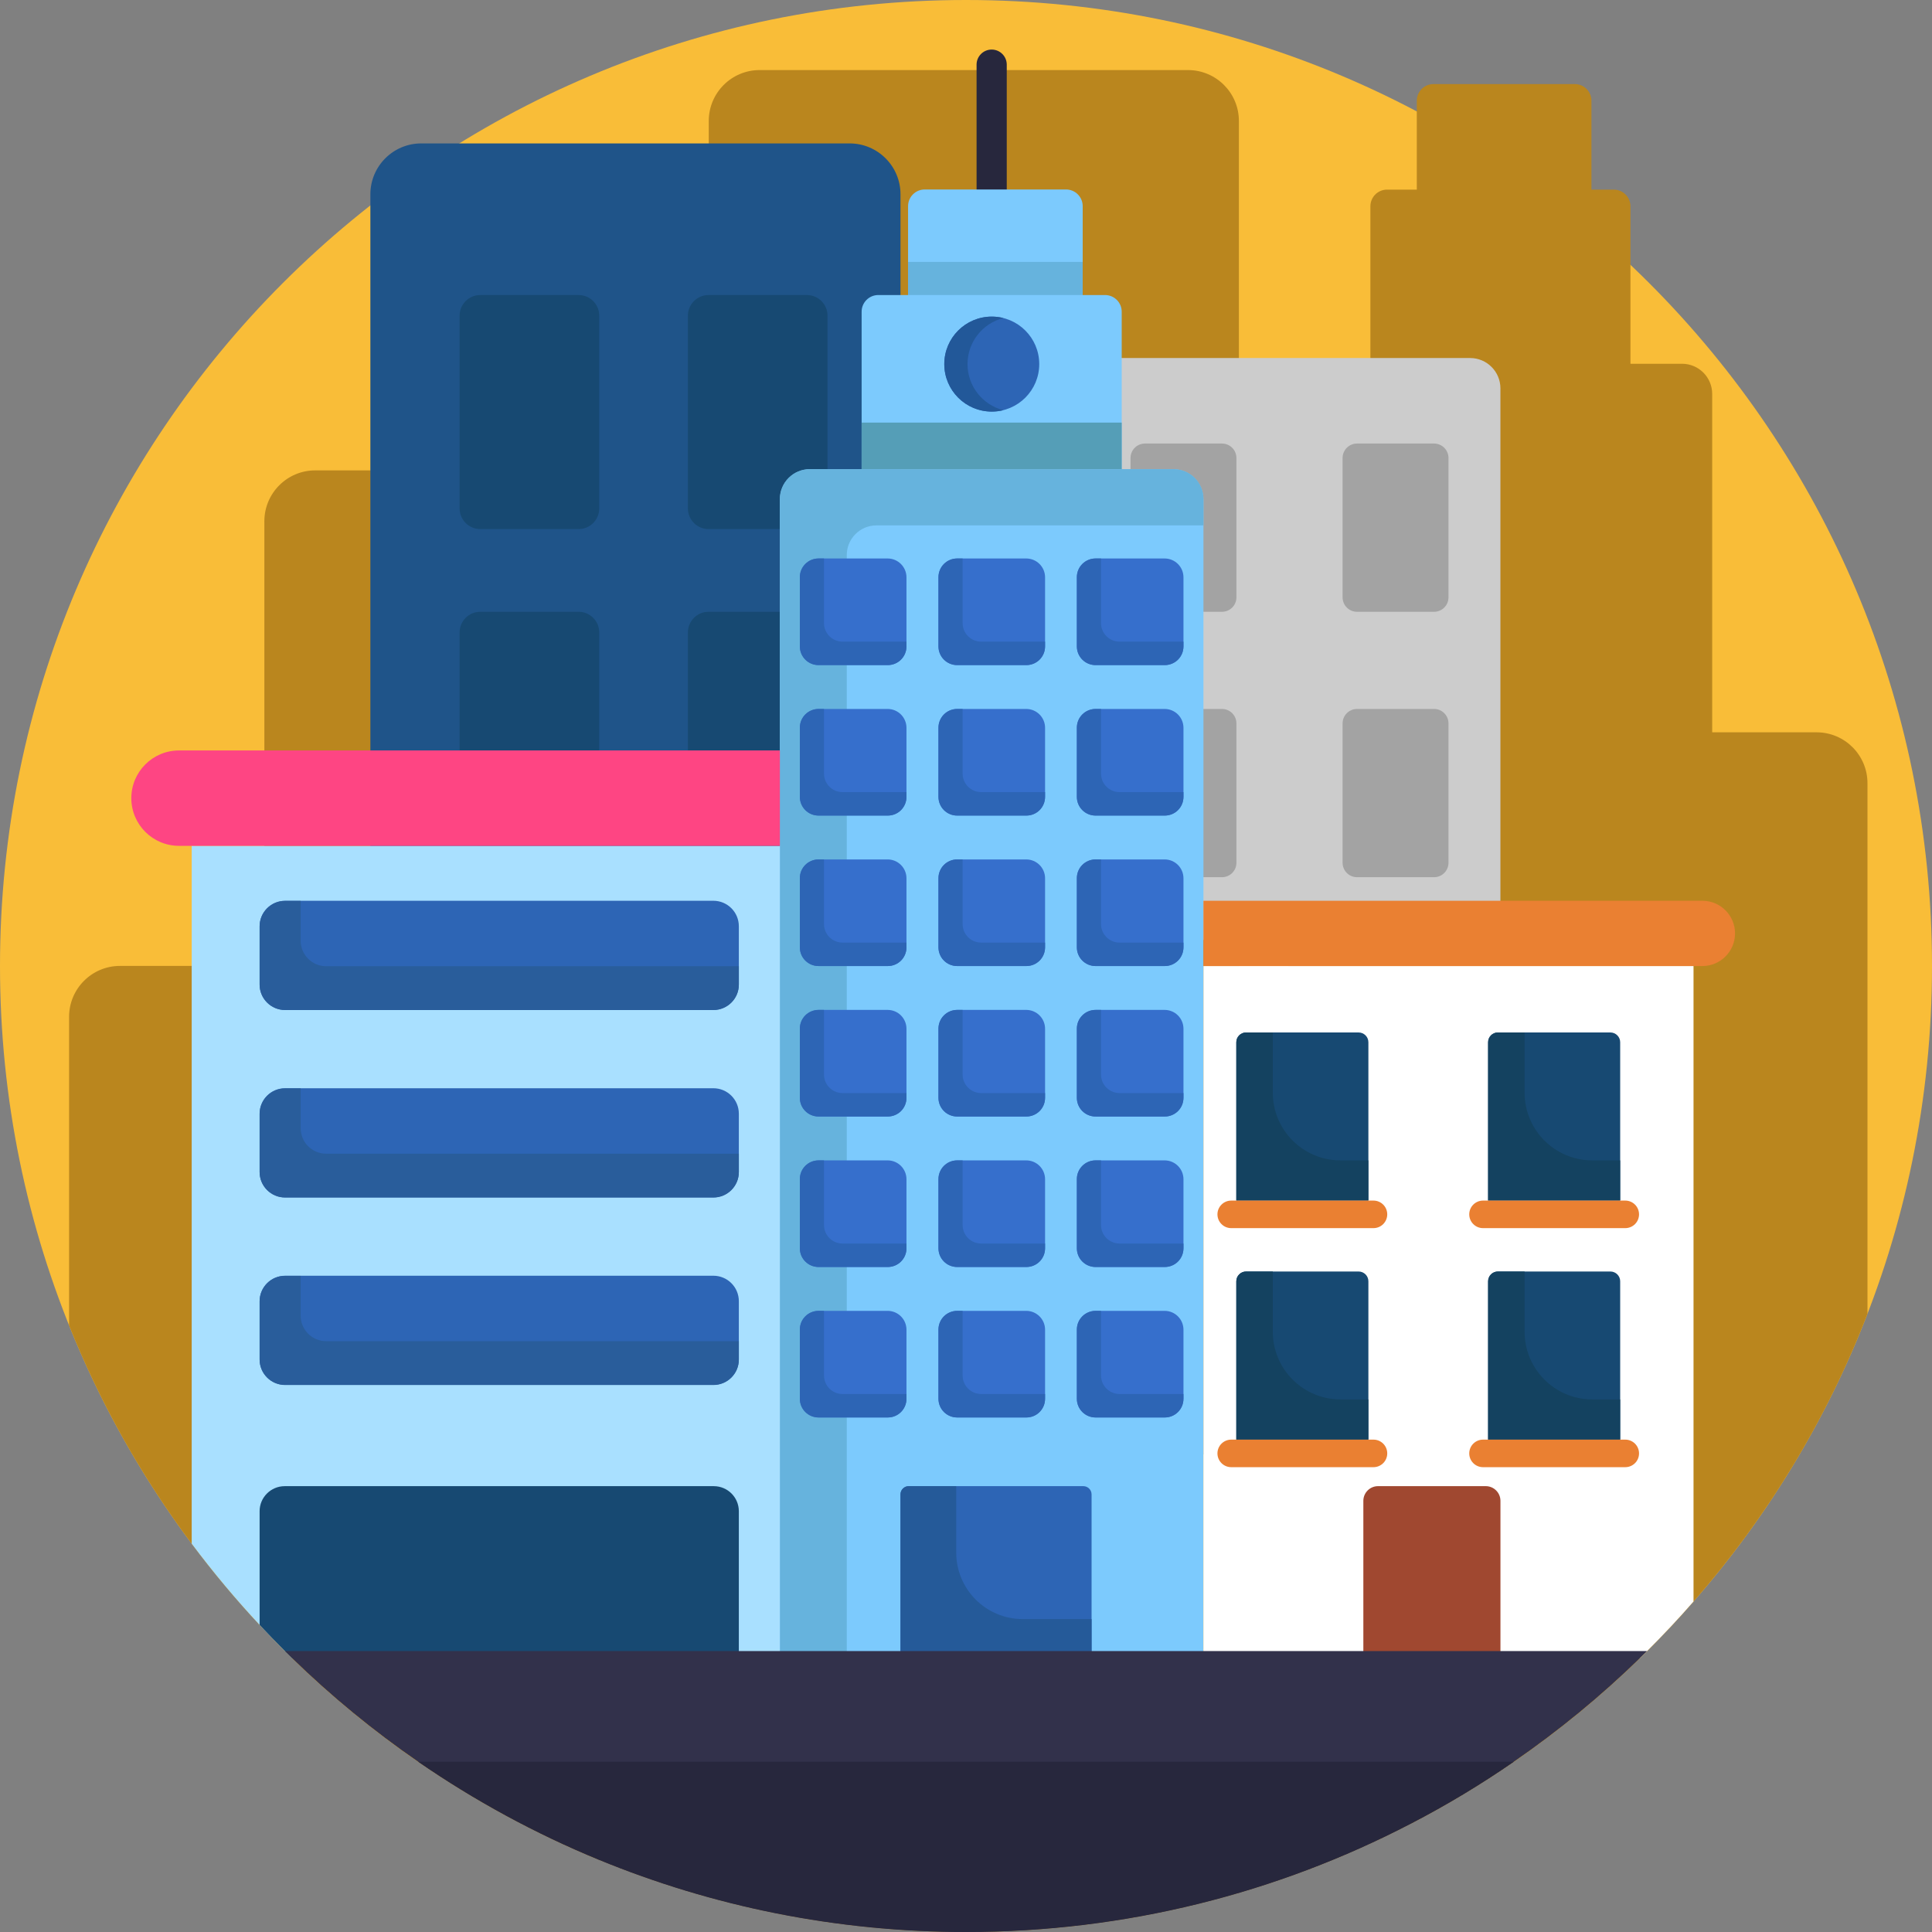 <svg enable-background="new 0 0 512 512" height="512" viewBox="0 0 512 512" width="512" xmlns="http://www.w3.org/2000/svg"><rect x="0" y="0" width="512" height="512" fill="#808080" stroke="none"/><g id="BULINE"><path id="XMLID_230_" d="m512 256c0 70.692-28.654 134.692-74.981 181.019s-110.327 74.981-181.019 74.981-134.692-28.654-181.019-74.981-74.981-110.327-74.981-181.019 28.654-134.692 74.981-181.019 110.327-74.981 181.019-74.981 134.692 28.654 181.019 74.981 74.981 110.327 74.981 181.019z" fill="#f9bd38"/></g><g id="Icons"><g id="XMLID_1046_"><g id="XMLID_1136_" fill="#ba861e"><path id="XMLID_1500_" d="m328.32 32.06v176.69 176.69h-58.885-58.885v53.05 53.05h-25.875-25.875v.68.68c-8.49-3.49-16.753-7.422-24.758-11.769s-15.753-9.106-23.212-14.251c-5.955-4.105-11.728-8.455-17.303-13.036s-10.952-9.394-16.117-14.424c-.315-.31-.632-.622-.95-.935s-.635-.625-.95-.935c-1.14-1.135-2.27-2.28-3.389-3.435s-2.226-2.32-3.321-3.495c-3.19-3.42-6.288-6.928-9.289-10.518s-5.906-7.263-8.711-11.013c-6.595-8.83-12.638-18.1-18.071-27.759s-10.259-19.705-14.419-30.09v-40.885-40.885c0-3.725 1.51-7.097 3.951-9.539s5.814-3.951 9.539-3.951h19.13 19.13v-58.915-58.915c0-3.725 1.51-7.097 3.95-9.539s5.81-3.951 9.53-3.951h52.145 52.145v-46.3-46.3c0-3.725 1.51-7.098 3.951-9.539s5.814-3.951 9.539-3.951h56.755 56.755c3.725 0 7.097 1.51 9.539 3.951s3.951 5.814 3.951 9.539z"/><path id="XMLID_1193_" d="m494.9 207.56v70.3 70.3c-5.43 14.08-12.072 27.56-19.799 40.311s-16.536 24.774-26.301 35.939c-1.97 2.26-3.983 4.485-6.035 6.675s-4.145 4.345-6.275 6.465c-.315.31-.633.622-.95.935s-.635.625-.95.935c-5.165 5.03-10.543 9.843-16.118 14.424s-11.348 8.931-17.303 13.036c-4.365 3.015-8.83 5.898-13.389 8.64s-9.211 5.345-13.951 7.8v-35.92-35.92h-16.165-16.164v-153.54-153.54c0-2.21.898-4.21 2.346-5.657s3.449-2.343 5.654-2.343h6.835 6.835v-20.865-20.865c0-1.22.493-2.325 1.29-3.125s1.9-1.295 3.12-1.295h3.945 3.945v-11.78-11.78c0-1.22.495-2.322 1.295-3.12s1.905-1.29 3.125-1.29h18.72 18.72c1.22 0 2.325.492 3.125 1.29s1.295 1.9 1.295 3.12v11.78 11.78h2.96 2.96c1.22 0 2.325.495 3.125 1.295s1.295 1.905 1.295 3.125v20.865 20.865h6.83 6.83c2.21 0 4.21.895 5.657 2.343s2.343 3.448 2.343 5.657v44.835 44.835h13.835 13.835c3.72 0 7.09 1.51 9.53 3.951s3.95 5.814 3.95 9.539z"/></g><path id="XMLID_1135_" d="m397.628 249.1h-56.125-56.125v-77.11-77.11h52.104 52.104c2.22 0 4.231.9 5.686 2.355s2.355 3.465 2.355 5.686v73.09 73.089z" fill="#ccc"/><path id="XMLID_1134_" d="m380.038 162.131h-10.206-10.206c-1.056 0-2.013-.428-2.705-1.12s-1.12-1.649-1.12-2.705v-18.468-18.468c0-1.056.428-2.013 1.12-2.705s1.649-1.12 2.705-1.12h10.206 10.206c1.056 0 2.013.428 2.705 1.12s1.12 1.649 1.12 2.705v18.468 18.468c0 1.056-.428 2.013-1.12 2.705s-1.649 1.12-2.705 1.12z" fill="#a3a3a3"/><path id="XMLID_1133_" d="m323.838 162.131h-10.206-10.206c-1.056 0-2.013-.428-2.705-1.12s-1.12-1.649-1.12-2.705v-18.468-18.468c0-1.056.428-2.013 1.12-2.705s1.649-1.12 2.705-1.12h10.206 10.206c1.056 0 2.013.428 2.705 1.12s1.12 1.649 1.12 2.705v18.468 18.468c0 1.056-.428 2.013-1.12 2.705s-1.648 1.12-2.705 1.12z" fill="#a3a3a3"/><path id="XMLID_1132_" d="m380.038 232.467h-10.206-10.206c-1.056 0-2.013-.428-2.705-1.12s-1.12-1.649-1.12-2.705v-18.468-18.468c0-1.056.428-2.013 1.12-2.705s1.649-1.12 2.705-1.12h10.206 10.206c1.056 0 2.013.428 2.705 1.12s1.12 1.649 1.12 2.705v18.468 18.468c0 1.056-.428 2.013-1.12 2.705s-1.649 1.12-2.705 1.12z" fill="#a3a3a3"/><path id="XMLID_1131_" d="m323.838 232.467h-10.206-10.206c-1.056 0-2.013-.428-2.705-1.12s-1.12-1.649-1.12-2.705v-18.468-18.468c0-1.056.428-2.013 1.12-2.705s1.649-1.12 2.705-1.12h10.206 10.206c1.056 0 2.013.428 2.705 1.12s1.12 1.649 1.12 2.705v18.468 18.468c0 1.056-.428 2.013-1.12 2.705-.692.691-1.648 1.12-2.705 1.12z" fill="#a3a3a3"/><path id="XMLID_1130_" d="m238.642 439.418h-70.244-70.243v-193.964-193.963c0-3.724 1.509-7.095 3.949-9.535s5.811-3.949 9.535-3.949h56.759 56.759c3.724 0 7.095 1.509 9.535 3.949s3.949 5.811 3.949 9.535v193.964 193.963z" fill="#1f5489"/><g fill="#174972"><path id="XMLID_1129_" d="m153.328 140.212h-13.026-13.026c-1.512 0-2.88-.613-3.871-1.603-.991-.991-1.603-2.359-1.603-3.871v-25.539-25.539c0-1.512.613-2.88 1.603-3.871.991-.991 2.359-1.603 3.871-1.603h13.026 13.026c1.512 0 2.88.613 3.871 1.603s1.603 2.359 1.603 3.871v25.539 25.539c0 1.512-.613 2.88-1.603 3.871s-2.36 1.603-3.871 1.603z"/><path id="XMLID_1128_" d="m213.828 140.212h-13.026-13.026c-1.512 0-2.88-.613-3.871-1.603s-1.603-2.359-1.603-3.871v-25.539-25.539c0-1.512.613-2.88 1.603-3.871s2.359-1.603 3.871-1.603h13.026 13.026c1.512 0 2.88.613 3.871 1.603s1.603 2.359 1.603 3.871v25.539 25.539c0 1.512-.613 2.88-1.603 3.871s-2.36 1.603-3.871 1.603z"/><path id="XMLID_1127_" d="m153.328 224.156h-13.026-13.026c-1.512 0-2.88-.613-3.871-1.603-.991-.991-1.603-2.359-1.603-3.871v-25.539-25.539c0-1.512.613-2.88 1.603-3.871.991-.991 2.359-1.603 3.871-1.603h13.026 13.026c1.512 0 2.88.613 3.871 1.603.991.991 1.603 2.359 1.603 3.871v25.539 25.539c0 1.512-.613 2.88-1.603 3.871-.991.991-2.36 1.603-3.871 1.603z"/><path id="XMLID_1126_" d="m213.828 224.156h-13.026-13.026c-1.512 0-2.88-.613-3.871-1.603-.991-.991-1.603-2.359-1.603-3.871v-25.539-25.539c0-1.512.613-2.88 1.603-3.871.991-.991 2.359-1.603 3.871-1.603h13.026 13.026c1.512 0 2.88.613 3.871 1.603.991.991 1.603 2.359 1.603 3.871v25.539 25.539c0 1.512-.613 2.88-1.603 3.871-.991.991-2.36 1.603-3.871 1.603z"/><path id="XMLID_1125_" d="m153.328 308.101h-13.026-13.026c-1.512 0-2.88-.613-3.871-1.603-.991-.991-1.603-2.359-1.603-3.871v-25.539-25.539c0-1.512.613-2.88 1.603-3.871.991-.991 2.359-1.603 3.871-1.603h13.026 13.026c1.512 0 2.88.613 3.871 1.603s1.603 2.359 1.603 3.871v25.539 25.539c0 1.512-.613 2.88-1.603 3.871-.991.99-2.36 1.603-3.871 1.603z"/><path id="XMLID_1124_" d="m213.828 308.101h-13.026-13.026c-1.512 0-2.88-.613-3.871-1.603-.991-.991-1.603-2.359-1.603-3.871v-25.539-25.539c0-1.512.613-2.88 1.603-3.871s2.359-1.603 3.871-1.603h13.026 13.026c1.512 0 2.88.613 3.871 1.603s1.603 2.359 1.603 3.871v25.539 25.539c0 1.512-.613 2.88-1.603 3.871-.991.99-2.36 1.603-3.871 1.603z"/><path id="XMLID_1123_" d="m153.328 392.045h-13.026-13.026c-1.512 0-2.88-.613-3.871-1.603-.991-.991-1.603-2.359-1.603-3.871v-25.539-25.539c0-1.512.613-2.88 1.603-3.871.991-.991 2.359-1.603 3.871-1.603h13.026 13.026c1.512 0 2.88.613 3.871 1.603.991.991 1.603 2.359 1.603 3.871v25.539 25.539c0 1.512-.613 2.88-1.603 3.871-.991.991-2.36 1.603-3.871 1.603z"/><path id="XMLID_1122_" d="m213.828 392.045h-13.026-13.026c-1.512 0-2.88-.613-3.871-1.603-.991-.991-1.603-2.359-1.603-3.871v-25.539-25.539c0-1.512.613-2.88 1.603-3.871.991-.991 2.359-1.603 3.871-1.603h13.026 13.026c1.512 0 2.88.613 3.871 1.603.991.991 1.603 2.359 1.603 3.871v25.539 25.539c0 1.512-.613 2.88-1.603 3.871-.991.991-2.36 1.603-3.871 1.603z"/></g><path d="m262.802 62.879c-2.209 0-4-1.791-4-4v-41.745c0-2.209 1.791-4 4-4s4 1.791 4 4v41.745c0 2.209-1.791 4-4 4z" fill="#27273d"/><path id="XMLID_1120_" d="m318.925 439.418h-56.124-56.124v-153.54-153.54c0-2.209.895-4.209 2.343-5.657s3.448-2.343 5.657-2.343h48.124 48.124c2.209 0 4.209.895 5.657 2.343s2.343 3.448 2.343 5.657v153.54z" fill="#7ccafd"/><path id="XMLID_1119_" d="m318.925 132.212v3.51 3.51h-43.323-43.323c-2.176 0-4.145.881-5.571 2.306-1.425 1.425-2.306 3.394-2.306 5.57v146.153 146.153h-8.862-8.862v-153.601-153.601c0-2.171.881-4.14 2.306-5.567s3.394-2.31 5.57-2.31h48.247 48.247c2.176 0 4.145.884 5.57 2.31 1.426 1.426 2.307 3.395 2.307 5.567z" fill="#66b3dd"/><path id="XMLID_1118_" d="m292.847 78.187h-30.045-30.045c-1.22 0-2.324.494-3.123 1.294-.799.799-1.294 1.903-1.294 3.123v20.867 20.867h34.462 34.462v-20.867-20.868c0-1.22-.494-2.324-1.294-3.123-.799-.799-1.904-1.293-3.123-1.293z" fill="#7ccafd"/><path id="XMLID_1117_" d="m282.508 50.212h-18.722-18.722c-1.22 0-2.324.494-3.123 1.294-.799.799-1.294 1.903-1.294 3.123v12.322 12.322h23.139 23.139v-12.322-12.322c0-1.22-.494-2.324-1.294-3.123s-1.903-1.294-3.123-1.294z" fill="#7ccafd"/><path id="XMLID_1116_" d="m297.263 111.997h-34.461-34.462v6.169 6.169h34.462 34.461v-6.169z" fill="#559eb7"/><path id="XMLID_1115_" d="m286.925 78.187h-23.139-23.138v-4.388-4.387h23.138 23.139v4.387z" fill="#66b3dd"/><path id="XMLID_1114_" d="m216.97 176.258h9.127 9.127c1.381 0 2.631-.56 3.536-1.464.905-.905 1.464-2.155 1.464-3.536v-9.127-9.127c0-1.381-.56-2.631-1.464-3.536-.905-.905-2.155-1.464-3.536-1.464h-9.127-9.127c-1.381 0-2.631.56-3.536 1.464-.905.905-1.464 2.155-1.464 3.536v9.127 9.127c0 1.381.56 2.631 1.464 3.536.906.905 2.156 1.464 3.536 1.464z" fill="#366fcc"/><path id="XMLID_1113_" d="m253.701 176.258h9.127 9.127c1.381 0 2.631-.56 3.536-1.464.905-.905 1.464-2.155 1.464-3.536v-9.127-9.127c0-1.381-.56-2.631-1.464-3.536-.905-.905-2.155-1.464-3.536-1.464h-9.127-9.127c-1.381 0-2.631.56-3.536 1.464-.905.905-1.464 2.155-1.464 3.536v9.127 9.127c0 1.381.56 2.631 1.464 3.536.905.905 2.155 1.464 3.536 1.464z" fill="#366fcc"/><path id="XMLID_1112_" d="m290.378 176.258h9.127 9.127c1.381 0 2.631-.56 3.536-1.464.905-.905 1.464-2.155 1.464-3.536v-9.127-9.127c0-1.381-.56-2.631-1.464-3.536-.905-.905-2.155-1.464-3.536-1.464h-9.127-9.127c-1.381 0-2.631.56-3.536 1.464-.905.905-1.464 2.155-1.464 3.536v9.127 9.127c0 1.381.56 2.631 1.464 3.536.906.905 2.156 1.464 3.536 1.464z" fill="#366fcc"/><path id="XMLID_1111_" d="m240.224 170.042v.645.645c0 1.364-.551 2.594-1.442 3.484s-2.122 1.439-3.481 1.439h-9.206-9.206c-1.359 0-2.59-.549-3.481-1.439s-1.442-2.121-1.442-3.484v-9.201-9.201c0-1.359.551-2.59 1.442-3.481s2.122-1.442 3.481-1.442h.738.738v8.556 8.556c0 1.359.551 2.59 1.442 3.481s2.122 1.443 3.481 1.443h8.468 8.468z" fill="#2d65b5"/><path id="XMLID_1110_" d="m276.951 170.042v.645.645c0 1.364-.549 2.594-1.439 3.484s-2.121 1.439-3.484 1.439h-9.201-9.201c-1.359 0-2.59-.549-3.481-1.439s-1.442-2.121-1.442-3.484v-9.201-9.201c0-1.359.551-2.59 1.442-3.481s2.122-1.442 3.481-1.442h.738.738v8.556 8.556c0 1.359.551 2.59 1.442 3.481s2.122 1.443 3.481 1.443h8.463 8.463z" fill="#2d65b5"/><path id="XMLID_1109_" d="m313.628 170.042v.645.645c0 1.364-.549 2.594-1.439 3.484s-2.121 1.439-3.484 1.439h-9.201-9.201c-1.359 0-2.59-.549-3.481-1.439s-1.442-2.121-1.442-3.484v-9.201-9.201c0-1.359.551-2.59 1.442-3.481s2.122-1.442 3.481-1.442h.738.738v8.556 8.556c0 1.359.551 2.59 1.442 3.481s2.122 1.443 3.481 1.443h8.463 8.463z" fill="#2d65b5"/><path id="XMLID_1108_" d="m216.97 216.135h9.127 9.127c1.381 0 2.631-.56 3.536-1.464.905-.905 1.464-2.155 1.464-3.536v-9.127-9.127c0-1.381-.56-2.631-1.464-3.536-.905-.905-2.155-1.464-3.536-1.464h-9.127-9.127c-1.381 0-2.631.56-3.536 1.464-.905.905-1.464 2.155-1.464 3.536v9.127 9.127c0 1.381.56 2.631 1.464 3.536.906.905 2.156 1.464 3.536 1.464z" fill="#366fcc"/><path id="XMLID_1107_" d="m253.701 216.135h9.127 9.127c1.381 0 2.631-.56 3.536-1.464.905-.905 1.464-2.155 1.464-3.536v-9.127-9.127c0-1.381-.56-2.631-1.464-3.536-.905-.905-2.155-1.464-3.536-1.464h-9.127-9.127c-1.381 0-2.631.56-3.536 1.464-.905.905-1.464 2.155-1.464 3.536v9.127 9.127c0 1.381.56 2.631 1.464 3.536.905.905 2.155 1.464 3.536 1.464z" fill="#366fcc"/><path id="XMLID_1106_" d="m290.378 216.135h9.127 9.127c1.381 0 2.631-.56 3.536-1.464.905-.905 1.464-2.155 1.464-3.536v-9.127-9.127c0-1.381-.56-2.631-1.464-3.536-.905-.905-2.155-1.464-3.536-1.464h-9.127-9.127c-1.381 0-2.631.56-3.536 1.464-.905.905-1.464 2.155-1.464 3.536v9.127 9.127c0 1.381.56 2.631 1.464 3.536.906.905 2.156 1.464 3.536 1.464z" fill="#366fcc"/><path id="XMLID_1105_" d="m240.224 209.92v.645.645c0 1.364-.551 2.594-1.442 3.484s-2.122 1.439-3.481 1.439h-9.206-9.206c-1.359 0-2.59-.549-3.481-1.439s-1.442-2.121-1.442-3.484v-9.201-9.201c0-1.359.551-2.59 1.442-3.481s2.122-1.442 3.481-1.442h.738.738v8.556 8.556c0 1.359.551 2.59 1.442 3.481s2.122 1.443 3.481 1.443h8.468 8.468z" fill="#2d65b5"/><path id="XMLID_1104_" d="m276.951 209.92v.645.645c0 1.364-.549 2.594-1.439 3.484s-2.121 1.439-3.484 1.439h-9.201-9.201c-1.359 0-2.59-.549-3.481-1.439s-1.442-2.121-1.442-3.484v-9.201-9.201c0-1.359.551-2.59 1.442-3.481s2.122-1.442 3.481-1.442h.738.738v8.556 8.556c0 1.359.551 2.59 1.442 3.481s2.122 1.443 3.481 1.443h8.463 8.463z" fill="#2d65b5"/><path id="XMLID_1103_" d="m313.628 209.92v.645.645c0 1.364-.549 2.594-1.439 3.484s-2.121 1.439-3.484 1.439h-9.201-9.201c-1.359 0-2.59-.549-3.481-1.439s-1.442-2.121-1.442-3.484v-9.201-9.201c0-1.359.551-2.59 1.442-3.481s2.122-1.442 3.481-1.442h.738.738v8.556 8.556c0 1.359.551 2.59 1.442 3.481s2.122 1.443 3.481 1.443h8.463 8.463z" fill="#2d65b5"/><path id="XMLID_1102_" d="m216.97 256.013h9.127 9.127c1.381 0 2.631-.56 3.536-1.464.905-.905 1.464-2.155 1.464-3.536v-9.127-9.127c0-1.381-.56-2.631-1.464-3.536-.905-.905-2.155-1.464-3.536-1.464h-9.127-9.127c-1.381 0-2.631.56-3.536 1.464-.905.905-1.464 2.155-1.464 3.536v9.127 9.127c0 1.381.56 2.631 1.464 3.536.906.904 2.156 1.464 3.536 1.464z" fill="#366fcc"/><path id="XMLID_1101_" d="m253.701 256.013h9.127 9.127c1.381 0 2.631-.56 3.536-1.464.905-.905 1.464-2.155 1.464-3.536v-9.127-9.127c0-1.381-.56-2.631-1.464-3.536-.905-.905-2.155-1.464-3.536-1.464h-9.127-9.127c-1.381 0-2.631.56-3.536 1.464-.905.905-1.464 2.155-1.464 3.536v9.127 9.127c0 1.381.56 2.631 1.464 3.536.905.904 2.155 1.464 3.536 1.464z" fill="#366fcc"/><path id="XMLID_1100_" d="m290.378 256.013h9.127 9.127c1.381 0 2.631-.56 3.536-1.464.905-.905 1.464-2.155 1.464-3.536v-9.127-9.127c0-1.381-.56-2.631-1.464-3.536-.905-.905-2.155-1.464-3.536-1.464h-9.127-9.127c-1.381 0-2.631.56-3.536 1.464-.905.905-1.464 2.155-1.464 3.536v9.127 9.127c0 1.381.56 2.631 1.464 3.536.906.904 2.156 1.464 3.536 1.464z" fill="#366fcc"/><path id="XMLID_1099_" d="m240.224 249.797v.645.645c0 1.364-.551 2.594-1.442 3.484s-2.122 1.439-3.481 1.439h-9.206-9.206c-1.359 0-2.59-.549-3.481-1.439s-1.442-2.121-1.442-3.484v-9.201-9.201c0-1.359.551-2.59 1.442-3.481s2.122-1.442 3.481-1.442h.738.738v8.556 8.556c0 1.359.551 2.59 1.442 3.481s2.122 1.442 3.481 1.442h8.468z" fill="#2d65b5"/><path id="XMLID_1098_" d="m276.951 249.797v.645.645c0 1.364-.549 2.594-1.439 3.484s-2.121 1.439-3.484 1.439h-9.201-9.201c-1.359 0-2.59-.549-3.481-1.439s-1.442-2.121-1.442-3.484v-9.201-9.201c0-1.359.551-2.59 1.442-3.481s2.122-1.442 3.481-1.442h.738.738v8.556 8.556c0 1.359.551 2.59 1.442 3.481s2.122 1.442 3.481 1.442h8.463z" fill="#2d65b5"/><path id="XMLID_1097_" d="m313.628 249.797v.645.645c0 1.364-.549 2.594-1.439 3.484s-2.121 1.439-3.484 1.439h-9.201-9.201c-1.359 0-2.59-.549-3.481-1.439s-1.442-2.121-1.442-3.484v-9.201-9.201c0-1.359.551-2.59 1.442-3.481s2.122-1.442 3.481-1.442h.738.738v8.556 8.556c0 1.359.551 2.59 1.442 3.481s2.122 1.442 3.481 1.442h8.463z" fill="#2d65b5"/><path id="XMLID_1096_" d="m216.97 295.89h9.127 9.127c1.381 0 2.631-.56 3.536-1.464.905-.905 1.464-2.155 1.464-3.536v-9.127-9.127c0-1.381-.56-2.631-1.464-3.536-.905-.905-2.155-1.464-3.536-1.464h-9.127-9.127c-1.381 0-2.631.56-3.536 1.464-.905.905-1.464 2.155-1.464 3.536v9.127 9.127c0 1.381.56 2.631 1.464 3.536.906.904 2.156 1.464 3.536 1.464z" fill="#366fcc"/><path id="XMLID_1095_" d="m253.701 295.89h9.127 9.127c1.381 0 2.631-.56 3.536-1.464.905-.905 1.464-2.155 1.464-3.536v-9.127-9.127c0-1.381-.56-2.631-1.464-3.536s-2.155-1.464-3.536-1.464h-9.127-9.127c-1.381 0-2.631.56-3.536 1.464-.905.905-1.464 2.155-1.464 3.536v9.127 9.127c0 1.381.56 2.631 1.464 3.536.905.904 2.155 1.464 3.536 1.464z" fill="#366fcc"/><path id="XMLID_1094_" d="m290.378 295.89h9.127 9.127c1.381 0 2.631-.56 3.536-1.464.905-.905 1.464-2.155 1.464-3.536v-9.127-9.127c0-1.381-.56-2.631-1.464-3.536-.905-.905-2.155-1.464-3.536-1.464h-9.127-9.127c-1.381 0-2.631.56-3.536 1.464s-1.464 2.155-1.464 3.536v9.127 9.127c0 1.381.56 2.631 1.464 3.536.906.904 2.156 1.464 3.536 1.464z" fill="#366fcc"/><path id="XMLID_1093_" d="m240.224 289.674v.645.645c0 1.364-.551 2.594-1.442 3.484s-2.122 1.439-3.481 1.439h-9.206-9.206c-1.359 0-2.59-.549-3.481-1.439s-1.442-2.121-1.442-3.484v-9.201-9.201c0-1.359.551-2.59 1.442-3.481s2.122-1.442 3.481-1.442h.738.738v8.556 8.556c0 1.359.551 2.59 1.442 3.481s2.122 1.442 3.481 1.442h8.468z" fill="#2d65b5"/><path id="XMLID_1092_" d="m276.951 289.674v.645.645c0 1.364-.549 2.594-1.439 3.484s-2.121 1.439-3.484 1.439h-9.201-9.201c-1.359 0-2.59-.549-3.481-1.439s-1.442-2.121-1.442-3.484v-9.201-9.201c0-1.359.551-2.59 1.442-3.481s2.122-1.442 3.481-1.442h.738.738v8.556 8.556c0 1.359.551 2.59 1.442 3.481s2.122 1.442 3.481 1.442h8.463z" fill="#2d65b5"/><path id="XMLID_1091_" d="m313.628 289.674v.645.645c0 1.364-.549 2.594-1.439 3.484s-2.121 1.439-3.484 1.439h-9.201-9.201c-1.359 0-2.59-.549-3.481-1.439s-1.442-2.121-1.442-3.484v-9.201-9.201c0-1.359.551-2.59 1.442-3.481s2.122-1.442 3.481-1.442h.738.738v8.556 8.556c0 1.359.551 2.59 1.442 3.481s2.122 1.442 3.481 1.442h8.463z" fill="#2d65b5"/><path id="XMLID_1090_" d="m216.97 335.767h9.127 9.127c1.381 0 2.631-.56 3.536-1.464.905-.905 1.464-2.155 1.464-3.536v-9.127-9.127c0-1.381-.56-2.631-1.464-3.536-.905-.905-2.155-1.464-3.536-1.464h-9.127-9.127c-1.381 0-2.631.56-3.536 1.464-.905.905-1.464 2.155-1.464 3.536v9.127 9.127c0 1.381.56 2.631 1.464 3.536.906.905 2.156 1.464 3.536 1.464z" fill="#366fcc"/><path id="XMLID_1089_" d="m253.701 335.767h9.127 9.127c1.381 0 2.631-.56 3.536-1.464.905-.905 1.464-2.155 1.464-3.536v-9.127-9.127c0-1.381-.56-2.631-1.464-3.536s-2.155-1.464-3.536-1.464h-9.127-9.127c-1.381 0-2.631.56-3.536 1.464-.905.905-1.464 2.155-1.464 3.536v9.127 9.127c0 1.381.56 2.631 1.464 3.536.905.905 2.155 1.464 3.536 1.464z" fill="#366fcc"/><path id="XMLID_1087_" d="m290.378 335.767h9.127 9.127c1.381 0 2.631-.56 3.536-1.464.905-.905 1.464-2.155 1.464-3.536v-9.127-9.127c0-1.381-.56-2.631-1.464-3.536-.905-.905-2.155-1.464-3.536-1.464h-9.127-9.127c-1.381 0-2.631.56-3.536 1.464s-1.464 2.155-1.464 3.536v9.127 9.127c0 1.381.56 2.631 1.464 3.536.906.905 2.156 1.464 3.536 1.464z" fill="#366fcc"/><path id="XMLID_1086_" d="m240.224 329.551v.645.645c0 1.364-.551 2.594-1.442 3.484s-2.122 1.439-3.481 1.439h-9.206-9.206c-1.359 0-2.59-.549-3.481-1.439s-1.442-2.121-1.442-3.484v-9.201-9.201c0-1.359.551-2.59 1.442-3.481s2.122-1.442 3.481-1.442h.738.738v8.556 8.556c0 1.359.551 2.59 1.442 3.481s2.122 1.442 3.481 1.442h8.468z" fill="#2d65b5"/><path id="XMLID_1085_" d="m276.951 329.551v.645.645c0 1.364-.549 2.594-1.439 3.484s-2.121 1.439-3.484 1.439h-9.201-9.201c-1.359 0-2.59-.549-3.481-1.439s-1.442-2.121-1.442-3.484v-9.201-9.201c0-1.359.551-2.59 1.442-3.481s2.122-1.442 3.481-1.442h.738.738v8.556 8.556c0 1.359.551 2.59 1.442 3.481s2.122 1.442 3.481 1.442h8.463z" fill="#2d65b5"/><path id="XMLID_1084_" d="m313.628 329.551v.645.645c0 1.364-.549 2.594-1.439 3.484s-2.121 1.439-3.484 1.439h-9.201-9.201c-1.359 0-2.59-.549-3.481-1.439s-1.442-2.121-1.442-3.484v-9.201-9.201c0-1.359.551-2.59 1.442-3.481s2.122-1.442 3.481-1.442h.738.738v8.556 8.556c0 1.359.551 2.59 1.442 3.481s2.122 1.442 3.481 1.442h8.463z" fill="#2d65b5"/><path id="XMLID_1083_" d="m216.97 375.644h9.127 9.127c1.381 0 2.631-.56 3.536-1.464.905-.905 1.464-2.155 1.464-3.536v-9.127-9.127c0-1.381-.56-2.631-1.464-3.536-.905-.905-2.155-1.464-3.536-1.464h-9.127-9.127c-1.381 0-2.631.56-3.536 1.464-.905.905-1.464 2.155-1.464 3.536v9.127 9.127c0 1.381.56 2.631 1.464 3.536.906.905 2.156 1.464 3.536 1.464z" fill="#366fcc"/><path id="XMLID_1082_" d="m253.701 375.644h9.127 9.127c1.381 0 2.631-.56 3.536-1.464.905-.905 1.464-2.155 1.464-3.536v-9.127-9.127c0-1.381-.56-2.631-1.464-3.536s-2.155-1.464-3.536-1.464h-9.127-9.127c-1.381 0-2.631.56-3.536 1.464-.905.905-1.464 2.155-1.464 3.536v9.127 9.127c0 1.381.56 2.631 1.464 3.536.905.905 2.155 1.464 3.536 1.464z" fill="#366fcc"/><path id="XMLID_1081_" d="m290.378 375.644h9.127 9.127c1.381 0 2.631-.56 3.536-1.464.905-.905 1.464-2.155 1.464-3.536v-9.127-9.127c0-1.381-.56-2.631-1.464-3.536-.905-.905-2.155-1.464-3.536-1.464h-9.127-9.127c-1.381 0-2.631.56-3.536 1.464s-1.464 2.155-1.464 3.536v9.127 9.127c0 1.381.56 2.631 1.464 3.536.906.905 2.156 1.464 3.536 1.464z" fill="#366fcc"/><path id="XMLID_1080_" d="m240.224 369.429v.645.645c0 1.364-.551 2.594-1.442 3.484s-2.122 1.439-3.481 1.439h-9.206-9.206c-1.359 0-2.59-.549-3.481-1.439s-1.442-2.121-1.442-3.484v-9.201-9.201c0-1.359.551-2.59 1.442-3.481s2.122-1.442 3.481-1.442h.738.738v8.556 8.556c0 1.359.551 2.59 1.442 3.481s2.122 1.442 3.481 1.442h8.468z" fill="#2d65b5"/><path id="XMLID_1079_" d="m276.951 369.429v.645.645c0 1.364-.549 2.594-1.439 3.484s-2.121 1.439-3.484 1.439h-9.201-9.201c-1.359 0-2.59-.549-3.481-1.439s-1.442-2.121-1.442-3.484v-9.201-9.201c0-1.359.551-2.59 1.442-3.481s2.122-1.442 3.481-1.442h.738.738v8.556 8.556c0 1.359.551 2.59 1.442 3.481s2.122 1.442 3.481 1.442h8.463z" fill="#2d65b5"/><path id="XMLID_1078_" d="m313.628 369.429v.645.645c0 1.364-.549 2.594-1.439 3.484s-2.121 1.439-3.484 1.439h-9.201-9.201c-1.359 0-2.59-.549-3.481-1.439s-1.442-2.121-1.442-3.484v-9.201-9.201c0-1.359.551-2.59 1.442-3.481s2.122-1.442 3.481-1.442h.738.738v8.556 8.556c0 1.359.551 2.59 1.442 3.481s2.122 1.442 3.481 1.442h8.463z" fill="#2d65b5"/><path id="XMLID_1077_" d="m289.281 439.418h-25.319-25.319v-21.688-21.688c0-.607.246-1.156.643-1.553s.947-.643 1.553-.643h23.123 23.123c.607 0 1.156.246 1.553.643s.643.947.643 1.553v21.688z" fill="#2d65b5"/><path id="XMLID_1076_" d="m289.281 429.076v5.169 5.169h-25.32-25.32v-21.701-21.701c0-.601.244-1.142.636-1.534.393-.391.934-.633 1.53-.633h6.302 6.302v8.798 8.798c0 4.869 1.974 9.277 5.165 12.468s7.599 5.165 12.468 5.165h9.118 9.119z" fill="#255a99"/><path id="XMLID_1075_" d="m250.248 96.489c0 3.474 1.408 6.619 3.685 8.896s5.422 3.685 8.896 3.685 6.619-1.408 8.896-3.685 3.685-5.422 3.685-8.896-1.408-6.619-3.685-8.896-5.422-3.685-8.896-3.685-6.619 1.408-8.896 3.685-3.685 5.422-3.685 8.896z" fill="#2d65b5"/><path id="XMLID_1074_" d="m265.903 108.699c-.492.123-.994.217-1.506.279-.512.063-1.034.095-1.566.095-3.476 0-6.622-1.408-8.899-3.685s-3.685-5.423-3.685-8.899 1.408-6.622 3.685-8.899 5.423-3.685 8.899-3.685c.532 0 1.054.032 1.566.095s1.014.156 1.506.279c-2.727.689-5.103 2.27-6.796 4.414-1.694 2.144-2.705 4.852-2.705 7.796s1.012 5.652 2.705 7.796 4.069 3.724 6.796 4.414z" fill="#225899"/><path id="XMLID_1200_" d="m448.8 256.01v84.2 84.2c-1.97 2.26-3.983 4.485-6.035 6.675s-4.145 4.345-6.275 6.465c-.315.31-.633.622-.95.935s-.635.625-.95.935h-57.83-57.83v-91.705-91.705h64.935z" fill="#fff"/><path id="XMLID_1072_" d="m451.151 238.712h-66.113-66.113v8.65 8.65h66.113 66.113c2.389 0 4.551-.968 6.117-2.534s2.534-3.728 2.534-6.117c0-2.389-.968-4.551-2.534-6.117-1.565-1.564-3.728-2.532-6.117-2.532z" fill="#ea8032"/><path id="XMLID_1071_" d="m362.635 318.166h-17.5-17.5v-20.979-20.979c0-.716.29-1.364.76-1.834s1.118-.76 1.834-.76h14.907 14.907c.716 0 1.364.29 1.834.76s.76 1.118.76 1.834v20.979 20.979z" fill="#174972"/><path id="XMLID_1069_" d="m362.635 307.514v5.325 5.325h-17.5-17.5v-20.98-20.98c0-.715.29-1.363.759-1.831.469-.469 1.116-.759 1.831-.759h3.54 3.54v7.981 7.981c0 4.954 2.008 9.438 5.254 12.684s7.731 5.254 12.684 5.254h3.696z" fill="#144260"/><path id="XMLID_1068_" d="m363.984 325.467h-18.849-18.849c-1.008 0-1.921-.409-2.581-1.069-.661-.661-1.069-1.573-1.069-2.581 0-1.008.409-1.921 1.069-2.581.661-.661 1.573-1.069 2.581-1.069h18.849 18.849c1.008 0 1.921.409 2.581 1.069s1.069 1.573 1.069 2.581c0 1.008-.409 1.921-1.069 2.581-.66.661-1.573 1.069-2.581 1.069z" fill="#ea8032"/><path id="XMLID_1067_" d="m429.363 318.166h-17.5-17.5v-20.979-20.979c0-.716.29-1.364.76-1.834.469-.469 1.118-.76 1.834-.76h14.907 14.907c.716 0 1.365.29 1.834.76s.76 1.118.76 1.834v20.979 20.979z" fill="#174972"/><path id="XMLID_1066_" d="m429.363 307.514v5.325 5.325h-17.5-17.5v-20.98-20.98c0-.715.29-1.363.759-1.831.469-.469 1.116-.759 1.831-.759h3.54 3.54v7.981 7.981c0 4.954 2.008 9.438 5.254 12.684s7.731 5.254 12.684 5.254h3.696z" fill="#144260"/><path id="XMLID_1065_" d="m430.713 325.467h-18.849-18.849c-1.008 0-1.921-.409-2.581-1.069-.661-.661-1.069-1.573-1.069-2.581 0-1.008.409-1.921 1.069-2.581.661-.661 1.573-1.069 2.581-1.069h18.849 18.849c1.008 0 1.921.409 2.581 1.069.661.661 1.069 1.573 1.069 2.581 0 1.008-.409 1.921-1.069 2.581-.661.661-1.573 1.069-2.581 1.069z" fill="#ea8032"/><path id="XMLID_1064_" d="m362.635 381.514h-17.5-17.5v-20.979-20.979c0-.716.29-1.364.76-1.834s1.118-.76 1.834-.76h14.907 14.907c.716 0 1.364.29 1.834.76s.76 1.118.76 1.834v20.979 20.979z" fill="#174972"/><path id="XMLID_1063_" d="m362.635 370.862v5.325 5.325h-17.5-17.5v-20.98-20.98c0-.715.29-1.363.759-1.831.469-.469 1.116-.759 1.831-.759h3.54 3.54v7.981 7.981c0 4.954 2.008 9.438 5.254 12.684s7.731 5.254 12.684 5.254h3.696z" fill="#144260"/><path id="XMLID_1062_" d="m363.984 388.816h-18.849-18.849c-1.008 0-1.921-.409-2.581-1.069-.661-.661-1.069-1.573-1.069-2.581 0-1.008.409-1.921 1.069-2.581.661-.661 1.573-1.069 2.581-1.069h18.849 18.849c1.008 0 1.921.409 2.581 1.069.661.661 1.069 1.573 1.069 2.581 0 1.008-.409 1.921-1.069 2.581s-1.573 1.069-2.581 1.069z" fill="#ea8032"/><path id="XMLID_1061_" d="m429.363 381.514h-17.5-17.5v-20.979-20.979c0-.716.29-1.364.76-1.834.469-.469 1.118-.76 1.834-.76h14.907 14.907c.716 0 1.365.29 1.834.76s.76 1.118.76 1.834v20.979 20.979z" fill="#174972"/><path id="XMLID_1060_" d="m429.363 370.862v5.325 5.325h-17.5-17.5v-20.98-20.98c0-.715.29-1.363.759-1.831.469-.469 1.116-.759 1.831-.759h3.54 3.54v7.981 7.981c0 4.954 2.008 9.438 5.254 12.684s7.731 5.254 12.684 5.254h3.696z" fill="#144260"/><path id="XMLID_1059_" d="m430.713 388.816h-18.849-18.849c-1.008 0-1.921-.409-2.581-1.069-.661-.661-1.069-1.573-1.069-2.581 0-1.008.409-1.921 1.069-2.581.661-.661 1.573-1.069 2.581-1.069h18.849 18.849c1.008 0 1.921.409 2.581 1.069.661.661 1.069 1.573 1.069 2.581 0 1.008-.409 1.921-1.069 2.581-.661.66-1.573 1.069-2.581 1.069z" fill="#ea8032"/><path id="XMLID_1058_" d="m397.635 439.418h-18.167-18.167v-20.839-20.839c0-1.075.436-2.049 1.141-2.754s1.678-1.141 2.754-1.141h14.273 14.272c1.075 0 2.049.436 2.754 1.141s1.141 1.678 1.141 2.754v20.839 20.839z" fill="#a04830"/><path id="XMLID_1216_" d="m206.68 224.16v107.63 107.63h-64.635-64.635c-.315-.31-.632-.622-.95-.935s-.635-.625-.95-.935c-1.14-1.135-2.27-2.28-3.389-3.435s-2.226-2.32-3.321-3.495c-3.19-3.42-6.288-6.928-9.289-10.518s-5.906-7.263-8.711-11.013v-92.465-92.464h77.94z" fill="#a9e0ff"/><path id="XMLID_1056_" d="m206.678 198.879h-79.619-79.619c-3.49 0-6.65 1.415-8.937 3.702s-3.702 5.447-3.702 8.937c0 3.49 1.415 6.65 3.702 8.937s5.447 3.702 8.937 3.702h79.619 79.619v-12.639z" fill="#fe4583"/><path id="XMLID_1055_" d="m189.049 267.638h-56.748-56.747c-1.865 0-3.553-.756-4.774-1.978-1.222-1.222-1.978-2.91-1.978-4.774v-7.711-7.711c0-1.865.756-3.553 1.978-4.774 1.222-1.222 2.91-1.978 4.774-1.978h56.748 56.748c1.865 0 3.553.756 4.774 1.978s1.978 2.91 1.978 4.774v7.711 7.711c0 1.865-.756 3.553-1.978 4.774s-2.91 1.978-4.775 1.978z" fill="#2d65b5"/><path id="XMLID_1054_" d="m195.802 256.057v2.435 2.435c0 1.865-.755 3.553-1.976 4.774s-2.909 1.976-4.774 1.976h-56.75-56.75c-1.865 0-3.552-.755-4.774-1.976s-1.976-2.909-1.976-4.774v-7.715-7.715c0-1.86.755-3.547 1.976-4.77s2.909-1.98 4.774-1.98h2.065 2.065v5.275 5.275c0 1.865.755 3.555 1.976 4.779s2.909 1.981 4.774 1.981h54.685z" fill="#295d9b"/><path id="XMLID_1053_" d="m189.049 317.322h-56.748-56.747c-1.865 0-3.553-.756-4.774-1.978-1.222-1.222-1.978-2.91-1.978-4.774v-7.711-7.711c0-1.865.756-3.553 1.978-4.774 1.222-1.222 2.91-1.978 4.774-1.978h56.748 56.748c1.865 0 3.553.756 4.774 1.978s1.978 2.91 1.978 4.774v7.711 7.711c0 1.865-.756 3.553-1.978 4.774s-2.91 1.978-4.775 1.978z" fill="#2d65b5"/><path id="XMLID_1052_" d="m195.802 305.741v2.435 2.435c0 1.865-.755 3.553-1.976 4.774s-2.909 1.976-4.774 1.976h-56.75-56.75c-1.865 0-3.552-.755-4.774-1.976s-1.976-2.909-1.976-4.774v-7.715-7.715c0-1.86.755-3.547 1.976-4.77s2.909-1.98 4.774-1.98h2.065 2.065v5.275 5.275c0 1.865.755 3.555 1.976 4.779s2.909 1.981 4.774 1.981h54.685z" fill="#295d9b"/><path id="XMLID_1051_" d="m189.049 367.007h-56.748-56.747c-1.865 0-3.553-.756-4.774-1.978-1.222-1.222-1.978-2.91-1.978-4.774v-7.711-7.711c0-1.865.756-3.553 1.978-4.774 1.222-1.222 2.91-1.978 4.774-1.978h56.748 56.748c1.865 0 3.553.756 4.774 1.978s1.978 2.91 1.978 4.774v7.711 7.711c0 1.865-.756 3.553-1.978 4.774s-2.91 1.978-4.775 1.978z" fill="#2d65b5"/><path id="XMLID_1050_" d="m195.802 355.425v2.435 2.435c0 1.865-.755 3.553-1.976 4.774s-2.909 1.976-4.774 1.976h-56.75-56.75c-1.865 0-3.552-.755-4.774-1.976-1.221-1.221-1.976-2.909-1.976-4.774v-7.715-7.715c0-1.86.755-3.547 1.976-4.77s2.909-1.98 4.774-1.98h2.065 2.065v5.275 5.275c0 1.865.755 3.555 1.976 4.779s2.909 1.981 4.774 1.981h54.685z" fill="#295d9b"/><path id="XMLID_1153_" d="m195.8 400.49v19.465 19.465h-59.195-59.195c-.315-.31-.632-.622-.95-.935s-.635-.625-.95-.935c-1.14-1.135-2.27-2.28-3.389-3.435s-2.226-2.32-3.321-3.495v-15.065-15.065c0-1.835.745-3.495 1.949-4.696s2.866-1.944 4.701-1.944h56.855 56.855c1.835 0 3.495.742 4.696 1.944s1.944 2.861 1.944 4.696z" fill="#174972"/><path id="XMLID_1171_" d="m436.49 437.55c-.315.31-.633.622-.95.935s-.635.625-.95.935c-5.165 5.03-10.543 9.843-16.118 14.424s-11.348 8.931-17.303 13.036c-4.365 3.015-8.83 5.898-13.389 8.64s-9.211 5.345-13.951 7.8c-17.635 9.165-36.47 16.335-56.208 21.214s-40.376 7.466-61.621 7.466c-17.205 0-34.012-1.698-50.265-4.934s-31.95-8.011-46.935-14.166c-8.49-3.49-16.753-7.422-24.758-11.769s-15.753-9.106-23.212-14.251c-5.955-4.105-11.728-8.455-17.303-13.036s-10.952-9.394-16.117-14.424c-.315-.31-.632-.622-.95-.935s-.635-.625-.95-.935h180.49z" fill="#32314b"/><path id="XMLID_1160_" d="m401.17 466.88c-4.365 3.015-8.83 5.898-13.389 8.64s-9.211 5.345-13.951 7.8c-17.635 9.165-36.47 16.335-56.208 21.214s-40.377 7.466-61.622 7.466c-17.205 0-34.012-1.698-50.265-4.934s-31.95-8.011-46.935-14.166c-8.49-3.49-16.753-7.422-24.758-11.769s-15.753-9.106-23.212-14.251h145.17z" fill="#27273d"/></g></g></svg>